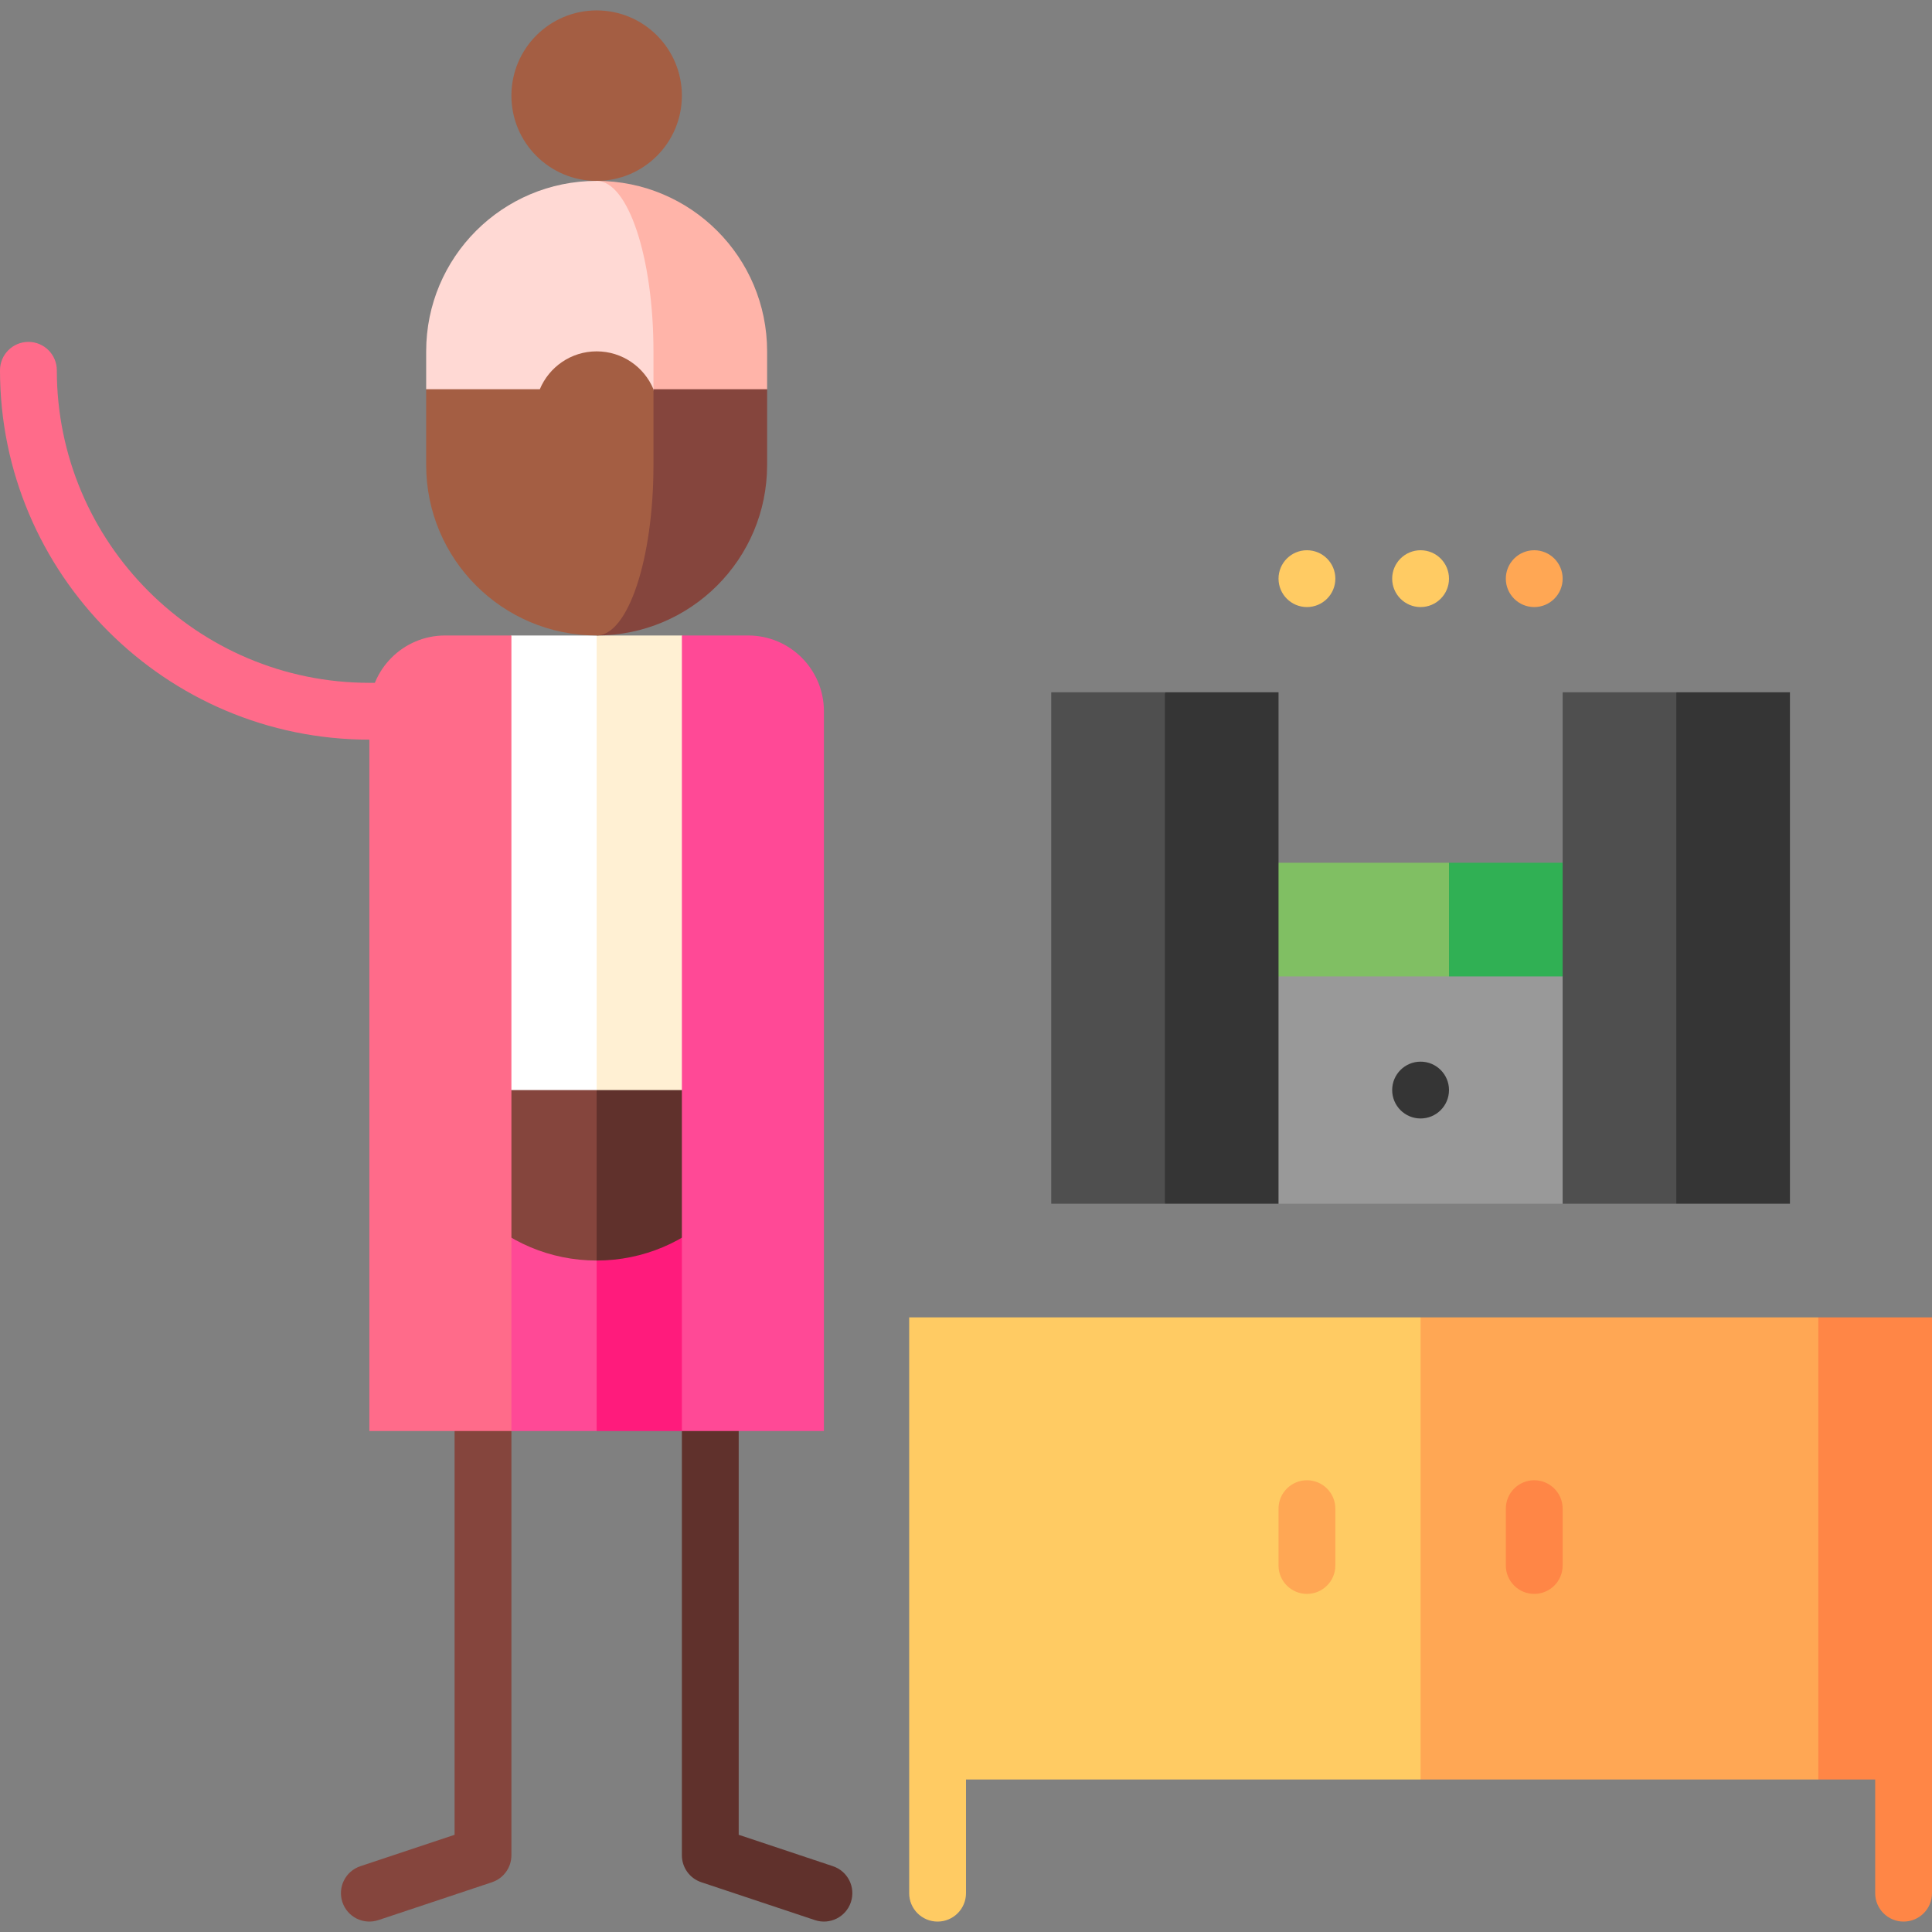 <svg id="Capa_1" enable-background="new 0 0 510 510" height="512" viewBox="0 0 510 510" width="512" xmlns="http://www.w3.org/2000/svg"><rect x="0" y="0" width="510" height="510" fill="#808080" stroke="none"/><g><path d="m119.999 287.75v196.592l-24.87 8.29c-3.93 1.31-6.053 5.557-4.744 9.487 1.31 3.93 5.559 6.054 9.487 4.744l29.998-10c3.063-1.021 5.128-3.887 5.128-7.115v-201.998z" fill="#85453d"/><path d="m194.999 287.75v196.592l24.87 8.29c3.93 1.31 6.053 5.557 4.744 9.487-1.31 3.93-5.559 6.054-9.487 4.744l-29.998-10c-3.063-1.021-5.128-3.887-5.128-7.115v-201.998z" fill="#60312c"/><path d="m97.5 180.25c-45.49 0-82.5-37.009-82.5-82.5 0-4.142-3.357-7.5-7.5-7.5s-7.5 3.358-7.5 7.5c0 53.762 43.738 97.5 97.5 97.5h60v-15z" fill="#ff6b8a"/><circle cx="157.499" cy="227.75" fill="#353535" r="7.5"/><circle cx="157.499" cy="197.75" fill="#353535" r="7.5"/><path d="m157.499 377.75h22.5l22.5-25v-50h-75z" fill="#ff1b7c"/><path d="m157.499 377.75h-22.5l-22.5-25v-50h45z" fill="#ff4996"/><path d="m142.499 242.75 15 90c24.853 0 45-20.147 45-45z" fill="#60312c"/><path d="m112.499 287.75c0 24.853 20.147 45 45 45v-90z" fill="#85453d"/><path d="m179.999 167.75h-22.5l-30 60 30 60h45v-105z" fill="#fff0d3"/><path d="m134.999 167.75-22.5 15v105h45v-120z" fill="#fff"/><path d="m117.506 167.75c-11.046 0-20.006 8.954-20.006 20v190h37.5v-210z" fill="#ff6b8a"/><path d="m217.493 187.75c0-11.046-8.954-20-20-20h-17.494v210h37.494z" fill="#ff4996"/><circle cx="157.499" cy="25.25" fill="#a45e43" r="22.5"/><path d="m157.499 47.75v100l45-45v-10c0-24.86-20.15-45-45-45z" fill="#ffb4a9"/><path d="m157.499 47.75c-24.86 0-45 20.14-45 45v10l60 45v-55c0-24.86-6.72-45-15-45z" fill="#ffd9d4"/><path d="m172.499 102.75-15 65c24.85 0 45-20.15 45-45v-20z" fill="#85453d"/><path d="m172.499 102.75v20c0 24.85-6.72 45-15 45-24.86 0-45-20.15-45-45v-20h30c2.45-5.87 8.24-10 15-10s12.55 4.13 15 10z" fill="#a45e43"/><path d="m442.5 227.75h-60l-30 60h90z" fill="#30b054"/><path d="m307.5 227.75h75v60h-75z" fill="#80bf63"/><path d="m307.5 257.75 30 60h75l30-60z" fill="#999"/><circle cx="375" cy="287.75" fill="#353535" r="7.5"/><path d="m442.5 182.75-11.806 72.5 11.806 62.5h30v-135z" fill="#353535"/><path d="m412.5 182.75h30v135h-30z" fill="#4f4f4f"/><path d="m307.5 182.75-11.806 72.5 11.806 62.5h30v-135z" fill="#353535"/><path d="m277.5 182.75h30v135h-30z" fill="#4f4f4f"/><circle cx="375" cy="152.75" fill="#ffcb63" r="7.5"/><circle cx="405" cy="152.75" fill="#ffa754" r="7.5"/><circle cx="345" cy="152.75" fill="#ffcb63" r="7.5"/><path d="m480 347.75-30 73 30 49h15v30c0 4.142 3.358 7.5 7.5 7.5s7.5-3.358 7.5-7.5v-152z" fill="#ff8646"/><path d="m480 469.75h-105l-22.5-64 22.5-58h105z" fill="#ffa754"/><path d="m405 420.75c-4.142 0-7.5-3.358-7.5-7.5v-15c0-4.142 3.358-7.5 7.5-7.5s7.5 3.358 7.5 7.5v15c0 4.142-3.358 7.5-7.5 7.5z" fill="#ff8646"/><path d="m375 347.75h-120-15v152c0 4.142 3.358 7.5 7.5 7.5s7.5-3.358 7.5-7.5v-30h120z" fill="#ffcb63"/><path d="m345 420.75c-4.142 0-7.5-3.358-7.5-7.5v-15c0-4.142 3.358-7.5 7.5-7.5s7.5 3.358 7.5 7.5v15c0 4.142-3.358 7.5-7.5 7.5z" fill="#ffa754"/></g></svg>